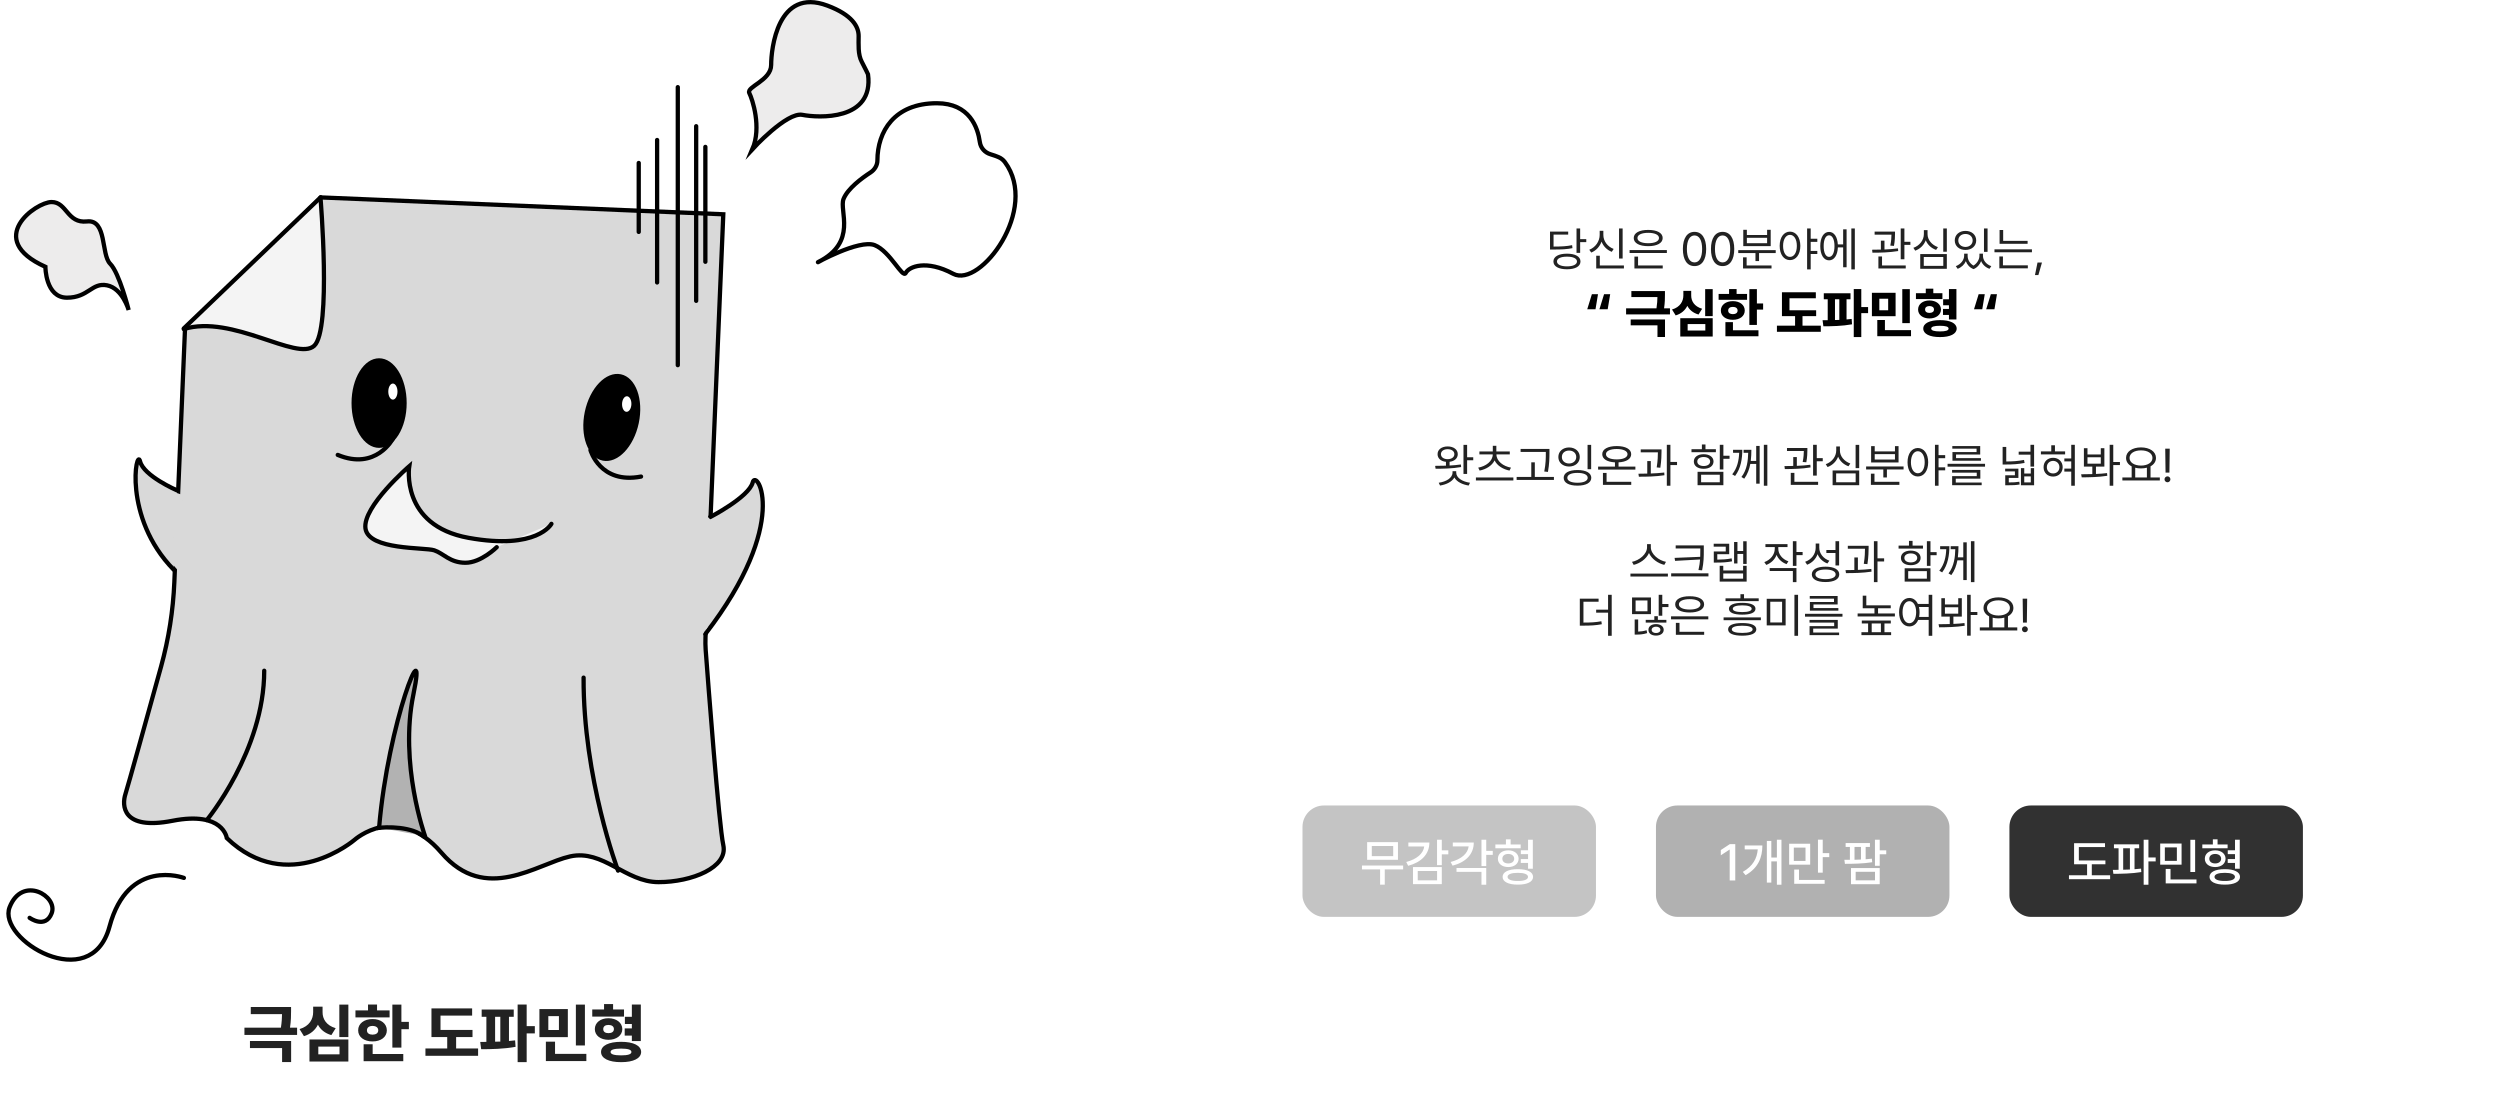 <svg width="1167" height="510" viewBox="0 0 1167 510" fill="none" xmlns="http://www.w3.org/2000/svg">
<path d="M135.869 470.061V471.994C135.869 473.898 135.869 476.418 135.371 479.729H138.682V483.098H114.102V479.729H131.123C131.533 477.136 131.621 475.085 131.65 473.4H117.061V470.061H135.869ZM135.898 485.939V495.783H131.68V489.25H116.68V485.939H135.898ZM162.617 468.947V484.094H158.398V468.947H162.617ZM162.617 485.236V495.52H144.453V485.236H162.617ZM148.584 488.547V492.15H158.486V488.547H148.584ZM150.576 472.492C150.547 475.598 152.246 478.645 156.699 479.963L154.678 483.186C151.631 482.321 149.595 480.578 148.408 478.322C147.178 480.783 145.054 482.731 141.875 483.684L139.824 480.373C144.482 479.025 146.182 475.656 146.182 472.492V469.914H150.576V472.492ZM187.373 468.947V477.004H190.859V480.432H187.373V489.016H183.154V468.947H187.373ZM181.865 471.643V474.924H165.928V471.643H171.787V468.918H176.006V471.643H181.865ZM173.896 475.686C177.822 475.686 180.576 477.824 180.576 480.959C180.576 484.064 177.822 486.145 173.896 486.145C169.971 486.145 167.158 484.064 167.188 480.959C167.158 477.824 169.971 475.686 173.896 475.686ZM173.896 478.908C172.344 478.908 171.289 479.611 171.289 480.959C171.289 482.307 172.344 482.951 173.896 482.98C175.479 482.951 176.562 482.307 176.562 480.959C176.562 479.611 175.479 478.908 173.896 478.908ZM188.252 492.004V495.373H169.736V487.463H173.955V492.004H188.252ZM220.566 480.783V484.094H212.92V489.426H223.174V492.854H198.594V489.426H208.76V484.094H201.406V470.734H220.391V474.074H205.625V480.783H220.566ZM239.814 471.262V474.631H237.588V485.939C238.569 485.866 239.536 485.764 240.459 485.646L240.664 488.664C235.244 489.66 229.18 489.777 224.609 489.777L224.17 486.379L227.041 486.35V474.631H224.844V471.262H239.814ZM245.85 468.918V478.996H249.658V482.395H245.85V495.812H241.631V468.918H245.85ZM231.113 486.262L233.545 486.203V474.631H231.113V486.262ZM265.068 471.027V484.123H251.797V471.027H265.068ZM255.957 474.338V480.812H260.908V474.338H255.957ZM273.037 468.947V488.02H268.818V468.947H273.037ZM273.711 491.945V495.314H254.814V486.262H259.092V491.945H273.711ZM291.289 471.232V474.543H276.465V471.232H281.973V468.684H286.191V471.232H291.289ZM284.023 475.305C287.744 475.305 290.469 477.385 290.498 480.373C290.469 483.361 287.744 485.383 284.023 485.383C280.303 485.383 277.666 483.361 277.666 480.373C277.666 477.385 280.303 475.305 284.023 475.305ZM284.023 478.439C282.559 478.439 281.592 479.084 281.592 480.373C281.592 481.662 282.559 482.277 284.023 482.277C285.518 482.277 286.572 481.662 286.572 480.373C286.572 479.084 285.518 478.439 284.023 478.439ZM299.141 468.918V485.969H294.951V483.42H291.611V480.051H294.951V478H291.699V474.631H294.951V468.918H299.141ZM289.941 486.32C295.684 486.32 299.258 488.078 299.287 491.066C299.258 494.025 295.684 495.842 289.941 495.812C284.17 495.842 280.566 494.025 280.566 491.066C280.566 488.078 284.17 486.32 289.941 486.32ZM289.941 489.484C286.719 489.514 285.02 489.953 285.02 491.066C285.02 492.15 286.719 492.648 289.941 492.648C293.076 492.648 294.746 492.15 294.746 491.066C294.746 489.953 293.076 489.514 289.941 489.484Z" fill="#222222"/>
<g filter="url(#filter0_d_1091_7)">
<path fill-rule="evenodd" clip-rule="evenodd" d="M582.891 31C549.202 31 521.891 58.311 521.891 92V233.9L463.154 262.423C459.399 264.246 459.399 269.595 463.154 271.418L521.891 299.941V441C521.891 474.689 549.202 502 582.891 502H1099.89C1133.58 502 1160.89 474.689 1160.89 441V92C1160.89 58.311 1133.58 31 1099.89 31H582.891Z" fill="white"/>
</g>
<path d="M737.617 106.641V111.625H740.475V113.043H737.617V118.049H735.92V106.641H737.617ZM731.473 118.414C735.361 118.414 737.768 119.768 737.768 122.045C737.768 124.365 735.361 125.697 731.473 125.697C727.562 125.697 725.135 124.365 725.135 122.045C725.135 119.768 727.562 118.414 731.473 118.414ZM731.473 119.811C728.594 119.789 726.789 120.648 726.789 122.045C726.789 123.463 728.594 124.344 731.473 124.344C734.33 124.344 736.135 123.463 736.135 122.045C736.135 120.648 734.33 119.789 731.473 119.811ZM732.031 108.102V109.498H725.199V115.105C729.066 115.084 731.301 114.966 733.857 114.439L734.029 115.836C731.365 116.373 729.066 116.48 725.027 116.48H723.545V108.102H732.031ZM757.447 106.662V120.67H755.771V106.662H757.447ZM758.049 123.914V125.332H745.115V119.381H746.791V123.914H758.049ZM748.445 109.648C748.424 112.549 750.422 115.17 753.258 116.201L752.377 117.555C750.164 116.706 748.445 114.987 747.607 112.785C746.759 115.127 745.019 117.007 742.795 117.898L741.871 116.588C744.771 115.471 746.727 112.656 746.727 109.648V107.736H748.445V109.648ZM778.094 116.717V118.092H760.691V116.717H778.094ZM776.16 123.914V125.332H762.947V119.768H764.645V123.914H776.16ZM769.393 107.328C773.496 107.307 776.139 108.725 776.139 111.109C776.139 113.494 773.496 114.912 769.393 114.912C765.246 114.912 762.625 113.494 762.625 111.109C762.625 108.725 765.246 107.307 769.393 107.328ZM769.393 108.682C766.32 108.682 764.344 109.605 764.365 111.109C764.344 112.613 766.32 113.537 769.393 113.537C772.443 113.537 774.42 112.613 774.42 111.109C774.42 109.605 772.443 108.682 769.393 108.682ZM791.006 124.215C787.547 124.215 785.57 121.314 785.57 116.223C785.57 111.174 787.59 108.23 791.006 108.23C794.422 108.23 796.441 111.174 796.441 116.223C796.441 121.314 794.443 124.215 791.006 124.215ZM791.006 122.496C793.24 122.496 794.551 120.24 794.551 116.223C794.551 112.205 793.24 109.906 791.006 109.906C788.771 109.906 787.439 112.205 787.439 116.223C787.439 120.24 788.75 122.496 791.006 122.496ZM804.111 124.215C800.652 124.215 798.676 121.314 798.676 116.223C798.676 111.174 800.695 108.23 804.111 108.23C807.527 108.23 809.547 111.174 809.547 116.223C809.547 121.314 807.549 124.215 804.111 124.215ZM804.111 122.496C806.346 122.496 807.656 120.24 807.656 116.223C807.656 112.205 806.346 109.906 804.111 109.906C801.877 109.906 800.545 112.205 800.545 116.223C800.545 120.24 801.855 122.496 804.111 122.496ZM828.904 116.76V118.135H821.127V121.873H819.451V118.135H811.416V116.76H828.904ZM826.949 123.914V125.332H813.65V120.111H815.326V123.914H826.949ZM815.434 107.264V109.713H824.887V107.264H826.562V114.891H813.758V107.264H815.434ZM815.434 113.516H824.887V111.002H815.434V113.516ZM835.564 108.123C838.379 108.145 840.377 110.723 840.398 114.783C840.377 118.844 838.379 121.422 835.564 121.422C832.729 121.422 830.752 118.844 830.752 114.783C830.752 110.723 832.729 108.145 835.564 108.123ZM835.564 109.627C833.674 109.648 832.342 111.668 832.342 114.783C832.342 117.898 833.674 119.918 835.564 119.918C837.477 119.918 838.766 117.898 838.766 114.783C838.766 111.668 837.477 109.648 835.564 109.627ZM848.326 111.453V112.893H845.232V117.146H848.326V118.564H845.232V125.74H843.557V106.641H845.232V111.453H848.326ZM865.836 106.641V125.74H864.203V106.641H865.836ZM861.99 107.049V124.773H860.379V115.492H857.93C857.747 119.209 856.168 121.529 853.805 121.529C851.312 121.529 849.701 118.951 849.701 114.891C849.701 110.83 851.312 108.252 853.805 108.252C856.125 108.252 857.693 110.497 857.908 114.096H860.379V107.049H861.99ZM853.805 109.842C852.258 109.842 851.27 111.775 851.291 114.891C851.27 117.984 852.258 119.939 853.805 119.918C855.352 119.939 856.34 117.984 856.34 114.891C856.34 111.775 855.352 109.842 853.805 109.842ZM884.592 108.123V109.133C884.57 110.379 884.57 112.291 884.098 114.783L882.4 114.654C882.862 112.366 882.905 110.744 882.938 109.541H875.074V108.123H884.592ZM879.672 112.355V116.459C881.788 116.373 883.979 116.223 885.967 115.943L886.074 117.189C882.078 117.877 877.459 117.963 874.064 117.963L873.893 116.566C875.128 116.556 876.524 116.545 877.996 116.502V112.355H879.672ZM888.975 106.641V112.871H891.768V114.311H888.975V121.014H887.256V106.641H888.975ZM889.598 123.914V125.332H876.836V119.725H878.533V123.914H889.598ZM908.783 106.662V117.512H907.107V106.662H908.783ZM908.783 118.607V125.482H896.365V118.607H908.783ZM898.02 119.982V124.107H907.129V119.982H898.02ZM899.781 109.283C899.76 111.99 901.822 114.375 904.637 115.363L903.777 116.652C901.564 115.89 899.803 114.278 898.943 112.184C898.095 114.418 896.312 116.18 894.023 117.018L893.164 115.686C896.064 114.676 898.062 112.098 898.062 109.283V107.414H899.781V109.283ZM918.494 119.467C918.494 121.153 919.396 122.947 921.223 123.979C923.027 122.851 923.994 120.949 923.994 119.467V118.414H925.648V119.467C925.648 121.422 927.088 123.398 929.537 124.236L928.699 125.482C926.787 124.806 925.444 123.474 924.789 121.873C924.198 123.42 923.027 124.881 921.266 125.633C919.407 124.924 918.226 123.517 917.656 121.916C916.979 123.463 915.658 124.795 913.832 125.482L912.973 124.236C915.379 123.334 916.84 121.293 916.861 119.467V118.414H918.494V119.467ZM927.797 106.662V117.576H926.121V106.662H927.797ZM917.484 107.779C920.385 107.779 922.49 109.584 922.49 112.248C922.49 114.869 920.385 116.674 917.484 116.674C914.584 116.674 912.479 114.869 912.479 112.248C912.479 109.584 914.584 107.779 917.484 107.779ZM917.484 109.219C915.529 109.197 914.111 110.465 914.133 112.248C914.111 114.01 915.529 115.256 917.484 115.277C919.418 115.256 920.836 114.01 920.836 112.248C920.836 110.465 919.418 109.197 917.484 109.219ZM946.488 112.441V113.795H933.404V107.35H935.08V112.441H946.488ZM948.508 116.395V117.77H931.02V116.395H948.508ZM946.596 123.871V125.268H933.297V119.725H934.973V123.871H946.596ZM953.191 122.561L951.516 128.404H949.926L951.107 122.561H953.191Z" fill="#222222"/>
<path d="M770.605 255.455C770.605 258.721 774.344 261.643 777.674 262.266L776.9 263.684C774.021 263.018 770.981 260.966 769.746 258.141C768.511 260.955 765.481 263.007 762.592 263.684L761.818 262.266C765.127 261.621 768.844 258.742 768.844 255.455V253.994H770.605V255.455ZM778.576 267.744V269.141H761.088V267.744H778.576ZM795.334 254.596V256.959C795.334 259.773 795.334 262.373 794.539 266.24L792.842 266.09C793.261 264.253 793.476 262.663 793.594 261.17L781.928 261.814L781.691 260.418L793.658 259.924C793.69 258.914 793.69 257.937 793.701 256.959V256.014H782.207V254.596H795.334ZM797.504 267.637V269.055H780.102V267.637H797.504ZM815.336 252.662V263.232H813.725V258.57H811.039V263.039H809.471V253.006H811.039V257.217H813.725V252.662H815.336ZM804.422 264.113V266.305H813.682V264.113H815.336V271.482H802.746V264.113H804.422ZM804.422 270.107H813.682V267.68H804.422V270.107ZM807.193 253.801V258.699H801.629V261.234C804.143 261.202 806.065 261.105 808.332 260.633L808.525 262.029C806.055 262.502 804.014 262.609 801.242 262.609H799.996V257.41H805.582V255.176H799.953V253.801H807.193ZM830.117 256.186C830.117 258.721 831.986 261.041 834.822 262.029L833.963 263.34C831.782 262.566 830.117 260.998 829.301 259.021C828.484 261.191 826.733 262.878 824.488 263.705L823.586 262.395C826.443 261.385 828.441 258.914 828.463 256.186V255.369H824.102V253.994H834.414V255.369H830.117V256.186ZM838.582 252.641V257.689H841.461V259.129H838.582V264.156H836.906V252.641H838.582ZM838.582 265.166V271.74H836.906V266.541H826.078V265.166H838.582ZM849.238 255.648C849.217 258.377 851.15 260.783 853.965 261.729L853.02 263.039C850.914 262.244 849.26 260.697 848.443 258.678C847.616 260.966 845.865 262.749 843.566 263.619L842.643 262.244C845.586 261.213 847.541 258.678 847.562 255.713V253.736H849.238V255.648ZM858.498 252.641V263.963H856.801V258.141H852.547V256.744H856.801V252.641H858.498ZM852.16 264.521C856.135 264.521 858.562 265.832 858.562 268.131C858.562 270.408 856.135 271.697 852.16 271.697C848.186 271.697 845.758 270.408 845.758 268.131C845.758 265.832 848.186 264.521 852.16 264.521ZM852.16 265.854C849.238 265.854 847.412 266.713 847.434 268.131C847.412 269.506 849.238 270.344 852.16 270.344C855.082 270.344 856.887 269.506 856.887 268.131C856.887 266.713 855.082 265.854 852.16 265.854ZM872.27 254.768V255.756C872.248 257.26 872.248 259.795 871.711 263.34L870.014 263.189C870.529 259.988 870.572 257.668 870.572 256.143H862.559V254.768H872.27ZM867.264 260.225V266.025C869.38 265.95 871.55 265.811 873.537 265.574L873.623 266.842C869.605 267.465 865.115 267.551 861.699 267.529L861.484 266.133C862.741 266.122 864.138 266.111 865.609 266.068V260.225H867.264ZM876.416 252.641V260.633H879.51V262.094H876.416V271.74H874.74V252.641H876.416ZM901.145 252.641V257.732H904.023V259.172H901.145V264.156H899.469V252.641H901.145ZM901.145 265.252V271.482H889.092V265.252H901.145ZM890.746 266.605V270.107H899.469V266.605H890.746ZM897.643 254.682V256.078H886.256V254.682H891.111V252.49H892.787V254.682H897.643ZM891.949 257.023C894.699 257.023 896.525 258.377 896.547 260.418C896.525 262.502 894.699 263.834 891.949 263.834C889.178 263.834 887.33 262.502 887.352 260.418C887.33 258.377 889.178 257.023 891.949 257.023ZM891.949 258.334C890.145 258.334 888.941 259.172 888.963 260.418C888.941 261.729 890.145 262.523 891.949 262.545C893.732 262.523 894.936 261.729 894.957 260.418C894.936 259.172 893.732 258.334 891.949 258.334ZM909.975 254.961C909.953 258.979 909.395 263.49 906.602 267.186L905.27 266.412C907.665 263.415 908.374 259.881 908.514 256.357H905.656V254.961H909.975ZM914.207 254.961C914.196 256.519 914.164 258.312 913.928 260.16H916.463V253.156H918.074V270.773H916.463V261.557H913.713C913.272 263.941 912.435 266.358 910.877 268.453L909.566 267.658C912.209 264.285 912.649 259.924 912.725 256.357H910.576V254.961H914.207ZM921.662 252.641V271.74H920.029V252.641H921.662ZM746.221 279.467V280.885H739.152V290.617C742.59 290.617 744.867 290.499 747.51 289.994L747.725 291.391C744.91 291.928 742.59 292.057 738.916 292.057H737.455V279.467H746.221ZM752.344 277.641V296.783H750.646V285.998H745.082V284.602H750.646V277.641H752.344ZM775.955 277.641V281.959H778.834V283.377H775.955V287.438H774.279V277.641H775.955ZM770.67 278.908V286.686H761.84V278.908H770.67ZM763.494 280.283V285.332H769.037V280.283H763.494ZM764.697 289.156V294.828C765.804 294.796 767.275 294.635 768.629 294.184L768.887 295.537C767.018 296.16 765.213 296.225 763.967 296.225H763.064V289.156H764.697ZM777.867 289.35V290.639H768.221V289.35H772.238V287.652H773.893V289.35H777.867ZM773.033 291.326C775.117 291.348 776.6 292.357 776.621 294.012C776.6 295.666 775.117 296.697 773.033 296.697C770.928 296.697 769.467 295.666 769.488 294.012C769.467 292.357 770.928 291.348 773.033 291.326ZM773.033 292.529C771.852 292.529 770.992 293.109 770.992 294.012C770.992 294.914 771.852 295.516 773.033 295.494C774.236 295.516 775.074 294.914 775.074 294.012C775.074 293.109 774.236 292.529 773.033 292.529ZM797.439 287.717V289.092H780.037V287.717H797.439ZM795.506 294.914V296.332H782.293V290.768H783.99V294.914H795.506ZM788.738 278.328C792.842 278.307 795.484 279.725 795.484 282.109C795.484 284.494 792.842 285.912 788.738 285.912C784.592 285.912 781.971 284.494 781.971 282.109C781.971 279.725 784.592 278.307 788.738 278.328ZM788.738 279.682C785.666 279.682 783.689 280.605 783.711 282.109C783.689 283.613 785.666 284.537 788.738 284.537C791.789 284.537 793.766 283.613 793.766 282.109C793.766 280.605 791.789 279.682 788.738 279.682ZM813.273 290.832C817.463 290.832 819.826 291.842 819.848 293.775C819.826 295.709 817.463 296.719 813.273 296.74C809.041 296.719 806.678 295.709 806.678 293.775C806.678 291.842 809.041 290.832 813.273 290.832ZM813.273 292.078C810.158 292.078 808.396 292.701 808.396 293.775C808.396 294.871 810.158 295.451 813.273 295.451C816.367 295.451 818.129 294.871 818.129 293.775C818.129 292.701 816.367 292.078 813.273 292.078ZM820.965 279.295V280.605H805.475V279.295H812.436V277.361H814.111V279.295H820.965ZM813.273 281.4C817.227 281.4 819.461 282.367 819.461 284.172C819.461 285.977 817.227 286.922 813.273 286.922C809.32 286.922 807.064 285.977 807.064 284.172C807.064 282.367 809.32 281.4 813.273 281.4ZM813.273 282.582C810.459 282.582 808.848 283.162 808.869 284.172C808.848 285.16 810.459 285.719 813.273 285.719C816.066 285.719 817.678 285.16 817.678 284.172C817.678 283.162 816.066 282.582 813.273 282.582ZM821.975 288.189V289.521H804.572V288.189H821.975ZM833.533 279.531V291.949H824.703V279.531H833.533ZM826.357 280.885V290.574H831.879V280.885H826.357ZM839.334 277.641V296.783H837.637V277.641H839.334ZM860.066 286.514V287.846H842.578V286.514H860.066ZM857.875 289.371V293.432H846.402V295.258H858.498V296.482H844.705V292.271H856.199V290.639H844.684V289.371H857.875ZM857.811 278.221V282.174H846.531V283.85H858.154V285.074H844.855V281.014H856.113V279.445H844.791V278.221H857.811ZM882.604 282.582V283.936H876.674V286.363H884.537V287.76H867.135V286.363H874.998V283.936H869.52V278.07H871.195V282.582H882.604ZM882.625 289.672V291.025H879.66V295.107H882.775V296.482H868.918V295.107H872.033V291.025H869.09V289.672H882.625ZM873.709 295.107H878.006V291.025H873.709V295.107ZM891.283 279.123C893.034 279.134 894.452 280.154 895.279 281.916H900.307V277.641H901.982V296.783H900.307V289.371H895.408C894.603 291.305 893.131 292.422 891.283 292.422C888.469 292.422 886.492 289.844 886.492 285.783C886.492 281.723 888.469 279.145 891.283 279.123ZM891.283 280.627C889.393 280.648 888.104 282.668 888.104 285.783C888.104 288.898 889.393 290.918 891.283 290.918C893.152 290.918 894.463 288.898 894.463 285.783C894.463 282.668 893.152 280.648 891.283 280.627ZM895.773 283.334C895.945 284.075 896.053 284.892 896.053 285.783C896.053 286.567 895.967 287.309 895.838 287.975H900.307V283.334H895.773ZM907.891 279.23V282.152H914.1V279.23H915.775V287.824H911.844V291.24C913.605 291.176 915.378 291.047 917.021 290.832L917.129 292.1C913.09 292.744 908.557 292.809 905.205 292.83L904.926 291.391C906.483 291.38 908.277 291.369 910.146 291.305V287.824H906.215V279.23H907.891ZM907.891 286.449H914.1V283.463H907.891V286.449ZM919.922 277.641V285.676H923.037V287.094H919.922V296.74H918.246V277.641H919.922ZM941.664 292.873V294.291H924.176V292.873H928.516V287.717C926.883 286.868 925.895 285.493 925.895 283.764C925.895 280.799 928.795 278.865 932.877 278.844C936.959 278.865 939.859 280.799 939.859 283.764C939.859 285.461 938.903 286.825 937.324 287.674V292.873H941.664ZM932.877 280.24C929.74 280.219 927.527 281.637 927.527 283.764C927.527 285.891 929.74 287.33 932.877 287.33C935.992 287.33 938.227 285.891 938.227 283.764C938.227 281.637 935.992 280.219 932.877 280.24ZM930.17 292.873H935.627V288.318C934.8 288.544 933.876 288.662 932.877 288.662C931.899 288.662 930.986 288.555 930.17 288.34V292.873ZM946.283 279.445L946.133 290.617H944.328L944.178 279.445H946.283ZM945.23 295.129C944.479 295.129 943.834 294.506 943.855 293.732C943.834 292.98 944.479 292.357 945.23 292.357C945.982 292.357 946.605 292.98 946.605 293.732C946.605 294.506 945.982 295.129 945.23 295.129Z" fill="#222222"/>
<path d="M684.851 207.662V213.441H687.708V214.859H684.851V221.24H683.153V207.662H684.851ZM679.759 220.596C679.759 223.109 682.745 224.871 686.204 225.344L685.56 226.654C682.659 226.192 680.027 224.936 678.899 222.895C677.761 224.936 675.118 226.192 672.218 226.654L671.595 225.344C675.054 224.871 678.04 223.109 678.04 220.596V219.951H679.759V220.596ZM669.919 217.459C671.412 217.459 673.152 217.448 674.968 217.373V215.59C672.604 215.343 671.036 213.957 671.058 212.002C671.036 209.854 672.97 208.414 675.763 208.393C678.556 208.414 680.489 209.854 680.489 212.002C680.489 213.925 678.964 215.3 676.665 215.568V217.309C678.459 217.212 680.264 217.062 681.929 216.814L682.058 218.018C678.019 218.748 673.442 218.812 670.134 218.812L669.919 217.459ZM675.763 209.682C673.915 209.682 672.626 210.605 672.626 212.002C672.626 213.398 673.915 214.344 675.763 214.344C677.61 214.344 678.899 213.398 678.899 212.002C678.899 210.605 677.61 209.682 675.763 209.682ZM706.442 222.873V224.291H688.954V222.873H706.442ZM698.536 212.109C698.536 215.268 701.694 217.652 705.325 218.297L704.638 219.672C701.619 219.06 698.869 217.405 697.677 214.902C696.463 217.405 693.713 219.06 690.694 219.672L690.028 218.297C693.638 217.652 696.817 215.268 696.817 212.109H690.587V210.734H696.839V208.113H698.493V210.734H704.767V212.109H698.536ZM723.286 209.574V211.486C723.265 213.828 723.265 216.449 722.577 220.295L720.858 220.102C721.589 216.449 721.589 213.764 721.589 211.486V210.971H709.815V209.574H723.286ZM725.37 222.637V224.033H707.968V222.637H714.8V215.805H716.454V222.637H725.37ZM742.751 207.662V219.027H741.075V207.662H742.751ZM736.37 219.414C740.345 219.414 742.794 220.746 742.815 223.045C742.794 225.365 740.345 226.697 736.37 226.697C732.353 226.697 729.925 225.365 729.925 223.045C729.925 220.746 732.353 219.414 736.37 219.414ZM736.37 220.746C733.405 220.746 731.622 221.605 731.622 223.045C731.622 224.484 733.405 225.344 736.37 225.344C739.313 225.344 741.14 224.484 741.14 223.045C741.14 221.605 739.313 220.746 736.37 220.746ZM732.438 208.865C735.339 208.887 737.444 210.691 737.444 213.334C737.444 215.977 735.339 217.76 732.438 217.781C729.538 217.76 727.433 215.977 727.433 213.334C727.433 210.691 729.538 208.887 732.438 208.865ZM732.438 210.326C730.483 210.305 729.065 211.529 729.087 213.334C729.065 215.117 730.483 216.342 732.438 216.363C734.372 216.342 735.79 215.117 735.79 213.334C735.79 211.529 734.372 210.305 732.438 210.326ZM763.397 217.824V219.221H745.995V217.824H753.858V215.826C750.195 215.644 747.929 214.258 747.929 212.002C747.929 209.66 750.55 208.221 754.696 208.221C758.8 208.221 761.442 209.66 761.442 212.002C761.442 214.258 759.154 215.644 755.534 215.826V217.824H763.397ZM761.464 224.914V226.332H748.251V220.768H749.948V224.914H761.464ZM754.696 209.596C751.624 209.596 749.647 210.541 749.669 212.002C749.647 213.549 751.624 214.451 754.696 214.451C757.747 214.451 759.724 213.549 759.724 212.002C759.724 210.541 757.747 209.596 754.696 209.596ZM775.601 209.768V210.756C775.579 212.26 775.579 214.795 775.042 218.34L773.345 218.189C773.86 214.988 773.903 212.668 773.903 211.143H765.89V209.768H775.601ZM770.595 215.225V221.025C772.711 220.95 774.881 220.811 776.868 220.574L776.954 221.842C772.937 222.465 768.446 222.551 765.03 222.529L764.815 221.133C766.072 221.122 767.469 221.111 768.94 221.068V215.225H770.595ZM779.747 207.641V215.633H782.841V217.094H779.747V226.74H778.071V207.641H779.747ZM804.476 207.641V212.732H807.354V214.172H804.476V219.156H802.8V207.641H804.476ZM804.476 220.252V226.482H792.423V220.252H804.476ZM794.077 221.605V225.107H802.8V221.605H794.077ZM800.974 209.682V211.078H789.587V209.682H794.442V207.49H796.118V209.682H800.974ZM795.28 212.023C798.03 212.023 799.856 213.377 799.878 215.418C799.856 217.502 798.03 218.834 795.28 218.834C792.509 218.834 790.661 217.502 790.683 215.418C790.661 213.377 792.509 212.023 795.28 212.023ZM795.28 213.334C793.476 213.334 792.272 214.172 792.294 215.418C792.272 216.729 793.476 217.523 795.28 217.545C797.063 217.523 798.267 216.729 798.288 215.418C798.267 214.172 797.063 213.334 795.28 213.334ZM813.306 209.961C813.284 213.979 812.726 218.49 809.933 222.186L808.601 221.412C810.996 218.415 811.705 214.881 811.845 211.357H808.987V209.961H813.306ZM817.538 209.961C817.527 211.519 817.495 213.312 817.259 215.16H819.794V208.156H821.405V225.773H819.794V216.557H817.044C816.604 218.941 815.766 221.358 814.208 223.453L812.897 222.658C815.54 219.285 815.98 214.924 816.056 211.357H813.907V209.961H817.538ZM824.993 207.641V226.74H823.36V207.641H824.993ZM843.685 209.123V210.133C843.663 211.379 843.663 213.291 843.19 215.783L841.493 215.654C841.955 213.366 841.998 211.744 842.03 210.541H834.167V209.123H843.685ZM838.765 213.355V217.459C840.881 217.373 843.072 217.223 845.06 216.943L845.167 218.189C841.171 218.877 836.552 218.963 833.157 218.963L832.985 217.566C834.221 217.556 835.617 217.545 837.089 217.502V213.355H838.765ZM848.067 207.641V213.871H850.86V215.311H848.067V222.014H846.349V207.641H848.067ZM848.69 224.914V226.332H835.929V220.725H837.626V224.914H848.69ZM867.876 207.662V218.512H866.2V207.662H867.876ZM867.876 219.607V226.482H855.458V219.607H867.876ZM857.112 220.982V225.107H866.222V220.982H857.112ZM858.874 210.283C858.853 212.99 860.915 215.375 863.729 216.363L862.87 217.652C860.657 216.89 858.896 215.278 858.036 213.184C857.188 215.418 855.404 217.18 853.116 218.018L852.257 216.686C855.157 215.676 857.155 213.098 857.155 210.283V208.414H858.874V210.283ZM888.587 217.76V219.135H880.81V222.873H879.134V219.135H871.099V217.76H888.587ZM886.632 224.914V226.332H873.333V221.111H875.009V224.914H886.632ZM875.116 208.264V210.713H884.569V208.264H886.245V215.891H873.44V208.264H875.116ZM875.116 214.516H884.569V212.002H875.116V214.516ZM895.247 209.123C898.062 209.145 900.06 211.723 900.081 215.783C900.06 219.844 898.062 222.422 895.247 222.422C892.411 222.422 890.435 219.844 890.435 215.783C890.435 211.723 892.411 209.145 895.247 209.123ZM895.247 210.627C893.356 210.648 892.024 212.668 892.024 215.783C892.024 218.898 893.356 220.918 895.247 220.918C897.159 220.918 898.448 218.898 898.448 215.783C898.448 212.668 897.159 210.648 895.247 210.627ZM908.009 212.453V213.893H904.915V218.146H908.009V219.564H904.915V226.74H903.239V207.641H904.915V212.453H908.009ZM926.614 216.514V217.846H909.126V216.514H926.614ZM924.423 219.371V223.432H912.95V225.258H925.046V226.482H911.253V222.271H922.747V220.639H911.231V219.371H924.423ZM924.358 208.221V212.174H913.079V213.85H924.702V215.074H911.403V211.014H922.661V209.445H911.339V208.221H924.358ZM936.519 208.629V215.418C939.505 215.407 942.029 215.257 944.812 214.688L945.069 216.105C942.062 216.686 939.462 216.836 936.282 216.836H934.821V208.629H936.519ZM949.517 207.641V217.824H947.819V212.238H942.319V210.842H947.819V207.641H949.517ZM944.919 218.533V221.047H947.97V218.533H949.517V226.525H943.372V218.533H944.919ZM944.919 225.172H947.97V222.379H944.919V225.172ZM942.19 218.77V223.109H937.7V225.193C939.773 225.183 940.998 225.14 942.62 224.871L942.771 226.16C940.987 226.482 939.591 226.525 937.034 226.525H936.046V221.863H940.558V220.059H936.003V218.77H942.19ZM963.997 210.713V212.109H952.696V210.713H957.53V207.855H959.249V210.713H963.997ZM958.39 213.699C960.968 213.699 962.837 215.504 962.858 218.082C962.837 220.66 960.968 222.465 958.39 222.465C955.79 222.465 953.921 220.66 953.942 218.082C953.921 215.504 955.79 213.699 958.39 213.699ZM958.39 215.139C956.692 215.16 955.446 216.385 955.468 218.082C955.446 219.801 956.692 221.025 958.39 221.004C960.087 221.025 961.333 219.801 961.333 218.082C961.333 216.385 960.087 215.16 958.39 215.139ZM968.53 207.641V226.74H966.854V220.145H963.632V218.748H966.854V215.396H963.632V214H966.854V207.641H968.53ZM974.438 209.23V212.152H980.647V209.23H982.323V217.824H978.392V221.24C980.153 221.176 981.926 221.047 983.569 220.832L983.677 222.1C979.638 222.744 975.104 222.809 971.753 222.83L971.474 221.391C973.031 221.38 974.825 221.369 976.694 221.305V217.824H972.763V209.23H974.438ZM974.438 216.449H980.647V213.463H974.438V216.449ZM986.47 207.641V215.676H989.585V217.094H986.47V226.74H984.794V207.641H986.47ZM1008.21 222.873V224.291H990.724V222.873H995.063V217.717C993.431 216.868 992.442 215.493 992.442 213.764C992.442 210.799 995.343 208.865 999.425 208.844C1003.51 208.865 1006.41 210.799 1006.41 213.764C1006.41 215.461 1005.45 216.825 1003.87 217.674V222.873H1008.21ZM999.425 210.24C996.288 210.219 994.075 211.637 994.075 213.764C994.075 215.891 996.288 217.33 999.425 217.33C1002.54 217.33 1004.77 215.891 1004.77 213.764C1004.77 211.637 1002.54 210.219 999.425 210.24ZM996.718 222.873H1002.17V218.318C1001.35 218.544 1000.42 218.662 999.425 218.662C998.447 218.662 997.534 218.555 996.718 218.34V222.873ZM1012.83 209.445L1012.68 220.617H1010.88L1010.73 209.445H1012.83ZM1011.78 225.129C1011.03 225.129 1010.38 224.506 1010.4 223.732C1010.38 222.98 1011.03 222.357 1011.78 222.357C1012.53 222.357 1013.15 222.98 1013.15 223.732C1013.15 224.506 1012.53 225.129 1011.78 225.129Z" fill="#222222"/>
<path d="M740.919 144.38L743.092 137.324H745.948L744.776 144.38H740.919ZM746.607 144.38L748.78 137.324H751.637L750.465 144.38H746.607ZM777.198 135.884V137.495C777.198 139.082 777.198 141.182 776.783 143.94H779.542V146.748H759.059V143.94H773.243C773.585 141.78 773.658 140.071 773.683 138.667H761.524V135.884H777.198ZM777.223 149.116V157.319H773.707V151.875H761.207V149.116H777.223ZM799.488 134.956V147.578H795.973V134.956H799.488ZM799.488 148.53V157.1H784.352V148.53H799.488ZM787.794 151.289V154.292H796.046V151.289H787.794ZM789.454 137.91C789.43 140.498 790.846 143.037 794.557 144.136L792.872 146.821C790.333 146.101 788.636 144.648 787.647 142.769C786.622 144.819 784.852 146.443 782.203 147.236L780.494 144.478C784.376 143.354 785.792 140.547 785.792 137.91V135.762H789.454V137.91ZM820.118 134.956V141.67H823.023V144.526H820.118V151.68H816.603V134.956H820.118ZM815.528 137.202V139.937H802.247V137.202H807.13V134.932H810.646V137.202H815.528ZM808.888 140.571C812.159 140.571 814.454 142.354 814.454 144.966C814.454 147.554 812.159 149.287 808.888 149.287C805.616 149.287 803.272 147.554 803.297 144.966C803.272 142.354 805.616 140.571 808.888 140.571ZM808.888 143.257C807.594 143.257 806.715 143.843 806.715 144.966C806.715 146.089 807.594 146.626 808.888 146.65C810.206 146.626 811.109 146.089 811.109 144.966C811.109 143.843 810.206 143.257 808.888 143.257ZM820.851 154.17V156.978H805.421V150.386H808.937V154.17H820.851ZM847.779 144.819V147.578H841.407V152.021H849.952V154.878H829.469V152.021H837.94V147.578H831.812V136.445H847.633V139.229H835.328V144.819H847.779ZM863.819 136.885V139.692H861.964V149.116C862.782 149.055 863.587 148.97 864.356 148.872L864.527 151.387C860.011 152.217 854.957 152.314 851.148 152.314L850.782 149.482L853.175 149.458V139.692H851.344V136.885H863.819ZM868.849 134.932V143.33H872.022V146.162H868.849V157.344H865.333V134.932H868.849ZM856.568 149.385L858.595 149.336V139.692H856.568V149.385ZM884.864 136.689V147.603H873.805V136.689H884.864ZM877.271 139.448V144.844H881.397V139.448H877.271ZM891.505 134.956V150.85H887.989V134.956H891.505ZM892.066 154.121V156.929H876.319V149.385H879.884V154.121H892.066ZM906.715 136.86V139.619H894.361V136.86H898.951V134.736H902.467V136.86H906.715ZM900.66 140.254C903.761 140.254 906.031 141.987 906.056 144.478C906.031 146.968 903.761 148.652 900.66 148.652C897.56 148.652 895.362 146.968 895.362 144.478C895.362 141.987 897.56 140.254 900.66 140.254ZM900.66 142.866C899.439 142.866 898.634 143.403 898.634 144.478C898.634 145.552 899.439 146.064 900.66 146.064C901.905 146.064 902.784 145.552 902.784 144.478C902.784 143.403 901.905 142.866 900.66 142.866ZM913.258 134.932V149.141H909.767V147.017H906.983V144.209H909.767V142.5H907.057V139.692H909.767V134.932H913.258ZM905.592 149.434C910.377 149.434 913.355 150.898 913.38 153.389C913.355 155.854 910.377 157.368 905.592 157.344C900.782 157.368 897.779 155.854 897.779 153.389C897.779 150.898 900.782 149.434 905.592 149.434ZM905.592 152.07C902.906 152.095 901.49 152.461 901.49 153.389C901.49 154.292 902.906 154.707 905.592 154.707C908.204 154.707 909.596 154.292 909.596 153.389C909.596 152.461 908.204 152.095 905.592 152.07ZM921.461 144.38L923.634 137.324H926.49L925.318 144.38H921.461ZM927.149 144.38L929.322 137.324H932.179L931.007 144.38H927.149Z" fill="black"/>
<rect x="608" y="376" width="137" height="52" rx="10" fill="#C4C4C4"/>
<path d="M654.984 404.039V405.844H646.406V412.969H644.227V405.844H635.766V404.039H654.984ZM652.57 393.117V401.367H638.18V393.117H652.57ZM640.359 394.898V399.633H650.344V394.898H640.359ZM673.031 391.992V396.938H676.078V398.789H673.031V403.852H670.805V391.992H673.031ZM667.242 393.305C667.219 398.695 663.586 402.469 657.328 404.156L656.438 402.375C661.453 401.051 664.418 398.414 664.828 395.133H657.422V393.305H667.242ZM673.031 404.742V412.711H659.578V404.742H673.031ZM661.805 406.594V410.93H670.828V406.594H661.805ZM693.773 391.992V397.172H696.82V399.047H693.773V404.273H691.547V391.992H693.773ZM687.961 393.281C687.961 398.695 684.305 402.469 678.07 404.086L677.156 402.375C682.195 401.062 685.184 398.402 685.57 395.086H678.164V393.281H687.961ZM693.773 405.188V412.992H691.547V406.992H679.898V405.188H693.773ZM709.852 394.195V395.977H698.039V394.195H702.961V391.805H705.164V394.195H709.852ZM704.039 396.938C706.875 396.938 708.867 398.508 708.891 400.852C708.867 403.195 706.875 404.742 704.039 404.742C701.18 404.742 699.211 403.195 699.211 400.852C699.211 398.508 701.18 396.938 704.039 396.938ZM704.039 398.625C702.375 398.625 701.297 399.492 701.297 400.852C701.297 402.211 702.375 403.055 704.039 403.055C705.68 403.055 706.805 402.211 706.828 400.852C706.805 399.492 705.68 398.625 704.039 398.625ZM715.523 391.992V405.516H713.297V402.82H709.898V401.016H713.297V398.695H709.922V396.891H713.297V391.992H715.523ZM708.539 405.727C712.945 405.727 715.641 407.039 715.641 409.336C715.641 411.609 712.945 412.969 708.539 412.945C704.109 412.969 701.414 411.609 701.414 409.336C701.414 407.039 704.109 405.727 708.539 405.727ZM708.539 407.438C705.516 407.438 703.734 408.094 703.734 409.336C703.734 410.555 705.516 411.258 708.539 411.234C711.492 411.258 713.273 410.555 713.273 409.336C713.273 408.094 711.492 407.438 708.539 407.438Z" fill="white"/>
<rect x="938" y="376" width="137" height="52" rx="10" fill="#313131"/>
<path d="M982.805 401.672V403.453H976.453V408.586H985.008V410.414H965.789V408.586H974.25V403.453H968.18V393.609H982.617V395.414H970.406V401.672H982.805ZM998.555 394.148V395.977H996.398V405.75C997.441 405.691 998.461 405.586 999.445 405.469L999.562 407.086C995.156 407.812 990.211 407.883 986.531 407.906L986.273 406.055L988.945 406.031V395.977H986.789V394.148H998.555ZM1002.89 391.992V400.266H1006.27V402.094H1002.89V412.992H1000.66V391.992H1002.89ZM991.102 405.984C992.133 405.973 993.188 405.938 994.242 405.891V395.977H991.102V405.984ZM1018.36 393.773V403.641H1008.38V393.773H1018.36ZM1010.55 395.578V401.859H1016.16V395.578H1010.55ZM1024.69 392.016V407.062H1022.46V392.016H1024.69ZM1025.32 410.531V412.359H1010.95V405.609H1013.2V410.531H1025.32ZM1039.85 394.195V395.977H1028.04V394.195H1032.96V391.805H1035.16V394.195H1039.85ZM1034.04 396.938C1036.88 396.938 1038.87 398.508 1038.89 400.852C1038.87 403.195 1036.88 404.742 1034.04 404.742C1031.18 404.742 1029.21 403.195 1029.21 400.852C1029.21 398.508 1031.18 396.938 1034.04 396.938ZM1034.04 398.625C1032.38 398.625 1031.3 399.492 1031.3 400.852C1031.3 402.211 1032.38 403.055 1034.04 403.055C1035.68 403.055 1036.8 402.211 1036.83 400.852C1036.8 399.492 1035.68 398.625 1034.04 398.625ZM1045.52 391.992V405.516H1043.3V402.82H1039.9V401.016H1043.3V398.695H1039.92V396.891H1043.3V391.992H1045.52ZM1038.54 405.727C1042.95 405.727 1045.64 407.039 1045.64 409.336C1045.64 411.609 1042.95 412.969 1038.54 412.945C1034.11 412.969 1031.41 411.609 1031.41 409.336C1031.41 407.039 1034.11 405.727 1038.54 405.727ZM1038.54 407.438C1035.52 407.438 1033.73 408.094 1033.73 409.336C1033.73 410.555 1035.52 411.258 1038.54 411.234C1041.49 411.258 1043.27 410.555 1043.27 409.336C1043.27 408.094 1041.49 407.438 1038.54 407.438Z" fill="white"/>
<rect x="773" y="376" width="137" height="52" rx="10" fill="#B1B1B1"/>
<path d="M810.023 394.031V411H807.422V396.609H807.328L803.273 399.258V396.797L807.492 394.031H810.023ZM831.586 391.992V412.992H829.453V402.094H826.852V411.984H824.766V392.555H826.852V400.289H829.453V391.992H831.586ZM822.68 394.664C822.656 400.195 820.828 405.141 814.828 408.539L813.539 406.992C818.203 404.355 820.172 400.781 820.523 396.492H814.43V394.664H822.68ZM844.992 393.844V403.641H835.172V393.844H844.992ZM837.352 395.648V401.883H842.812V395.648H837.352ZM850.852 391.969V398.25H853.898V400.125H850.852V407.367H848.625V391.969H850.852ZM851.742 410.742V412.547H837.539V405.891H839.766V410.742H851.742ZM872.883 393.539V395.344H870.891V401.109C871.887 401.039 872.859 400.945 873.797 400.828L873.938 402.492C869.695 403.172 864.773 403.242 861.211 403.242L860.953 401.367H863.531V395.344H861.539V393.539H872.883ZM877.453 405.211V412.734H864.047V405.211H877.453ZM866.227 406.969V410.93H875.25V406.969H866.227ZM877.453 391.992V396.938H880.5V398.766H877.453V404.156H875.227V391.992H877.453ZM865.688 401.344C866.672 401.32 867.691 401.285 868.711 401.227V395.344H865.688V401.344Z" fill="white"/>
<path d="M81.384 271.722L86.357 153.624L149.944 92.164L337.635 100.033L329.318 297.668C329.245 299.556 329.274 301.443 329.405 303.331C330.51 318.038 335.6 385.262 337.635 394.511C339.918 404.921 322.949 411.774 307.405 411.774C291.861 411.774 281.581 396.355 266.124 399.781C250.682 403.208 226.661 422.054 206.071 398.068C185.481 374.082 165.459 392.072 165.459 392.072C165.459 392.072 134.371 418.627 105.871 391.215C105.871 391.215 104.272 378.496 80.526 383.142C56.782 387.788 56.883 375.796 58.556 370.656C59.661 367.229 69.039 333.371 75.19 311.142C78.738 298.278 80.817 285.051 81.384 271.722Z" fill="#D9D9D9" stroke="black" stroke-width="2" stroke-miterlimit="10"/>
<path d="M149.593 92.164C149.593 92.164 154.772 153.955 146.675 161.401C138.579 168.847 108.499 146.654 85.801 153.606" fill="#F4F4F4"/>
<path d="M149.593 92.164C149.593 92.164 154.772 153.955 146.675 161.401C138.579 168.847 108.499 146.654 85.801 153.606" stroke="black" stroke-width="2" stroke-miterlimit="10" stroke-linecap="round"/>
<path d="M82.583 228.879C82.583 228.879 67.04 222.169 65.386 215.344C63.732 208.518 57.061 241.401 81.069 265.911" fill="#D9D9D9"/>
<path d="M82.583 228.879C82.583 228.879 67.04 222.169 65.386 215.344C63.732 208.518 57.061 241.401 81.069 265.911" stroke="black" stroke-width="2" stroke-miterlimit="10" stroke-linecap="round"/>
<path d="M331.528 241.357C331.528 241.357 349.687 231.999 351.368 225.172C353.05 218.345 369.399 243.83 329.262 295.942" fill="#D9D9D9"/>
<path d="M331.528 241.357C331.528 241.357 349.687 231.999 351.368 225.172C353.05 218.345 369.399 243.83 329.262 295.942" stroke="black" stroke-width="2" stroke-miterlimit="10" stroke-linecap="round"/>
<path d="M288.506 406.411C288.506 406.411 272.218 363.287 272.42 316.32" stroke="black" stroke-width="2" stroke-miterlimit="10" stroke-linecap="round"/>
<path d="M96.525 382.816C96.525 382.816 123.338 350.387 123.338 313.103" stroke="black" stroke-width="2" stroke-miterlimit="10" stroke-linecap="round"/>
<path d="M198.415 390.324C198.415 390.324 186.266 356.677 192.988 324.09C199.711 291.504 181.124 337.099 176.965 386.341" fill="#B2B2B2"/>
<path d="M198.415 390.324C198.415 390.324 186.266 356.677 192.988 324.09C199.711 291.504 181.124 337.099 176.965 386.341" stroke="black" stroke-width="2" stroke-miterlimit="10" stroke-linecap="round"/>
<path d="M176.964 209.068C184.072 209.068 189.834 199.705 189.834 188.154C189.834 176.604 184.072 167.24 176.964 167.24C169.856 167.24 164.094 176.604 164.094 188.154C164.094 199.705 169.856 209.068 176.964 209.068Z" fill="black"/>
<path d="M85.834 409.809C85.834 409.809 59.8 400.142 51.112 432.548C42.425 464.954 -1.435 438.531 4.494 423.473C10.423 408.416 27.227 418.307 24.114 426.3C21.187 433.815 13.834 428.449 13.834 428.449" stroke="black" stroke-width="2" stroke-miterlimit="10" stroke-linecap="round"/>
<path d="M257.403 244.531C257.403 244.531 250.838 256.882 218.743 251.069C186.647 245.257 191.024 217.648 191.024 217.648C191.024 217.648 169.14 236.539 170.599 246.71C172.058 256.882 198.318 255.429 202.695 256.882C207.071 258.335 209.989 262.694 217.284 262.694C224.578 262.694 231.873 255.429 231.873 255.429" fill="#F4F4F4"/>
<path d="M257.403 244.531C257.403 244.531 250.838 256.882 218.743 251.069C186.647 245.257 191.024 217.648 191.024 217.648C191.024 217.648 169.14 236.539 170.599 246.71C172.058 256.882 198.318 255.429 202.695 256.882C207.071 258.335 209.989 262.694 217.284 262.694C224.578 262.694 231.873 255.429 231.873 255.429" stroke="black" stroke-width="2" stroke-miterlimit="10" stroke-linecap="round"/>
<path d="M183.401 204.778C183.401 204.778 175.557 219.816 157.66 212.353" stroke="black" stroke-width="2" stroke-miterlimit="10" stroke-linecap="round"/>
<path d="M298.174 197.521C300.52 186.392 296.782 176.183 289.827 174.717C282.871 173.251 275.332 181.084 272.987 192.213C270.641 203.342 274.379 213.551 281.334 215.017C288.29 216.483 295.829 208.65 298.174 197.521Z" fill="black"/>
<path d="M275.637 210.141C275.637 210.141 280.119 226.123 299.232 222.467" stroke="black" stroke-width="2" stroke-miterlimit="10" stroke-linecap="round"/>
<path d="M298.16 76.076V108.252" stroke="black" stroke-width="2" stroke-miterlimit="10" stroke-linecap="round"/>
<path d="M306.74 65.351V131.847" stroke="black" stroke-width="2" stroke-miterlimit="10" stroke-linecap="round"/>
<path d="M324.973 58.916V140.427" stroke="black" stroke-width="2" stroke-miterlimit="10" stroke-linecap="round"/>
<path d="M329.262 68.568V122.194" stroke="black" stroke-width="2" stroke-miterlimit="10" stroke-linecap="round"/>
<path d="M316.393 40.683V170.458" stroke="black" stroke-width="2" stroke-miterlimit="10" stroke-linecap="round"/>
<path d="M381.91 122.355C380.255 123.19 401.041 111.555 408.298 114.435C415.556 117.315 421.362 130.276 422.813 127.395C424.265 124.515 432.291 121.03 444.978 127.813C457.664 134.596 485.329 97.528 469.073 75.668C468.318 74.66 467.316 73.853 466.155 73.364C465.168 72.946 463.847 72.442 462.396 72.024C459.739 71.247 457.765 69.058 457.388 66.336C456.459 59.568 452.627 48.191 437.328 48.191C417.37 48.191 409.604 61.497 409.575 74.818C409.575 77.122 408.298 79.239 406.353 80.506C402.274 83.156 395.743 87.995 393.783 92.834C391.562 98.349 400.518 112.995 381.91 122.355Z" fill="white" stroke="black" stroke-width="2" stroke-miterlimit="10" stroke-linecap="round"/>
<path d="M351.225 69.641C351.225 69.641 367.268 52.157 374.56 53.614C381.852 55.071 408.103 56.528 405.186 34.674C405.186 34.674 403.83 31.774 402.269 28.846C400.432 25.393 400.811 20.73 400.811 16.826C400.811 12.455 397.894 6.991 386.227 2.62C362.892 -6.122 359.976 23.018 359.976 30.303C359.976 37.588 348.308 40.502 349.767 43.416C351.225 46.33 355.6 59.442 351.225 69.641Z" fill="#EDECEC" stroke="black" stroke-width="2" stroke-miterlimit="10" stroke-linecap="round"/>
<path d="M21.19 124.554C21.19 124.554 21.19 138.956 31.268 138.956C41.345 138.956 42.785 131.755 49.983 133.195C57.182 134.636 60.061 144.717 60.061 144.717C60.061 144.717 55.742 127.435 51.423 123.114C47.104 118.793 49.983 102.331 40.626 103.368C31.268 104.405 31.268 94.309 24.069 94.309C16.871 94.309 -7.603 111.592 21.19 124.554Z" fill="#EDECEC" stroke="black" stroke-width="2" stroke-miterlimit="10" stroke-linecap="round"/>
<ellipse cx="183.401" cy="182.791" rx="2.145" ry="3.754" fill="white"/>
<ellipse cx="292.557" cy="188.606" rx="2.181" ry="3.636" transform="rotate(1.579 292.557 188.606)" fill="white"/>
<path d="M175.893 386.569C180.54 385.854 192.409 385.712 198.415 390.86" stroke="black" stroke-width="2"/>
<path d="M85.801 153.297L149.616 92.164" stroke="black" stroke-width="2" stroke-linecap="round"/>
<path d="M331.943 242.853L330.334 241.244L326.58 298.087L330.334 292.725L331.943 242.853Z" fill="#D9D9D9"/>
<path d="M85.264 231.055L82.046 229.982L80.438 263.23L83.655 266.984L85.264 231.055Z" fill="#D9D9D9"/>
<defs>
<filter id="filter0_d_1091_7" x="456.338" y="31" width="708.553" height="479" filterUnits="userSpaceOnUse" color-interpolation-filters="sRGB">
<feFlood flood-opacity="0" result="BackgroundImageFix"/>
<feColorMatrix in="SourceAlpha" type="matrix" values="0 0 0 0 0 0 0 0 0 0 0 0 0 0 0 0 0 0 127 0" result="hardAlpha"/>
<feOffset dy="4"/>
<feGaussianBlur stdDeviation="2"/>
<feComposite in2="hardAlpha" operator="out"/>
<feColorMatrix type="matrix" values="0 0 0 0 0 0 0 0 0 0 0 0 0 0 0 0 0 0 0.25 0"/>
<feBlend mode="normal" in2="BackgroundImageFix" result="effect1_dropShadow_1091_7"/>
<feBlend mode="normal" in="SourceGraphic" in2="effect1_dropShadow_1091_7" result="shape"/>
</filter>
</defs>
</svg>

